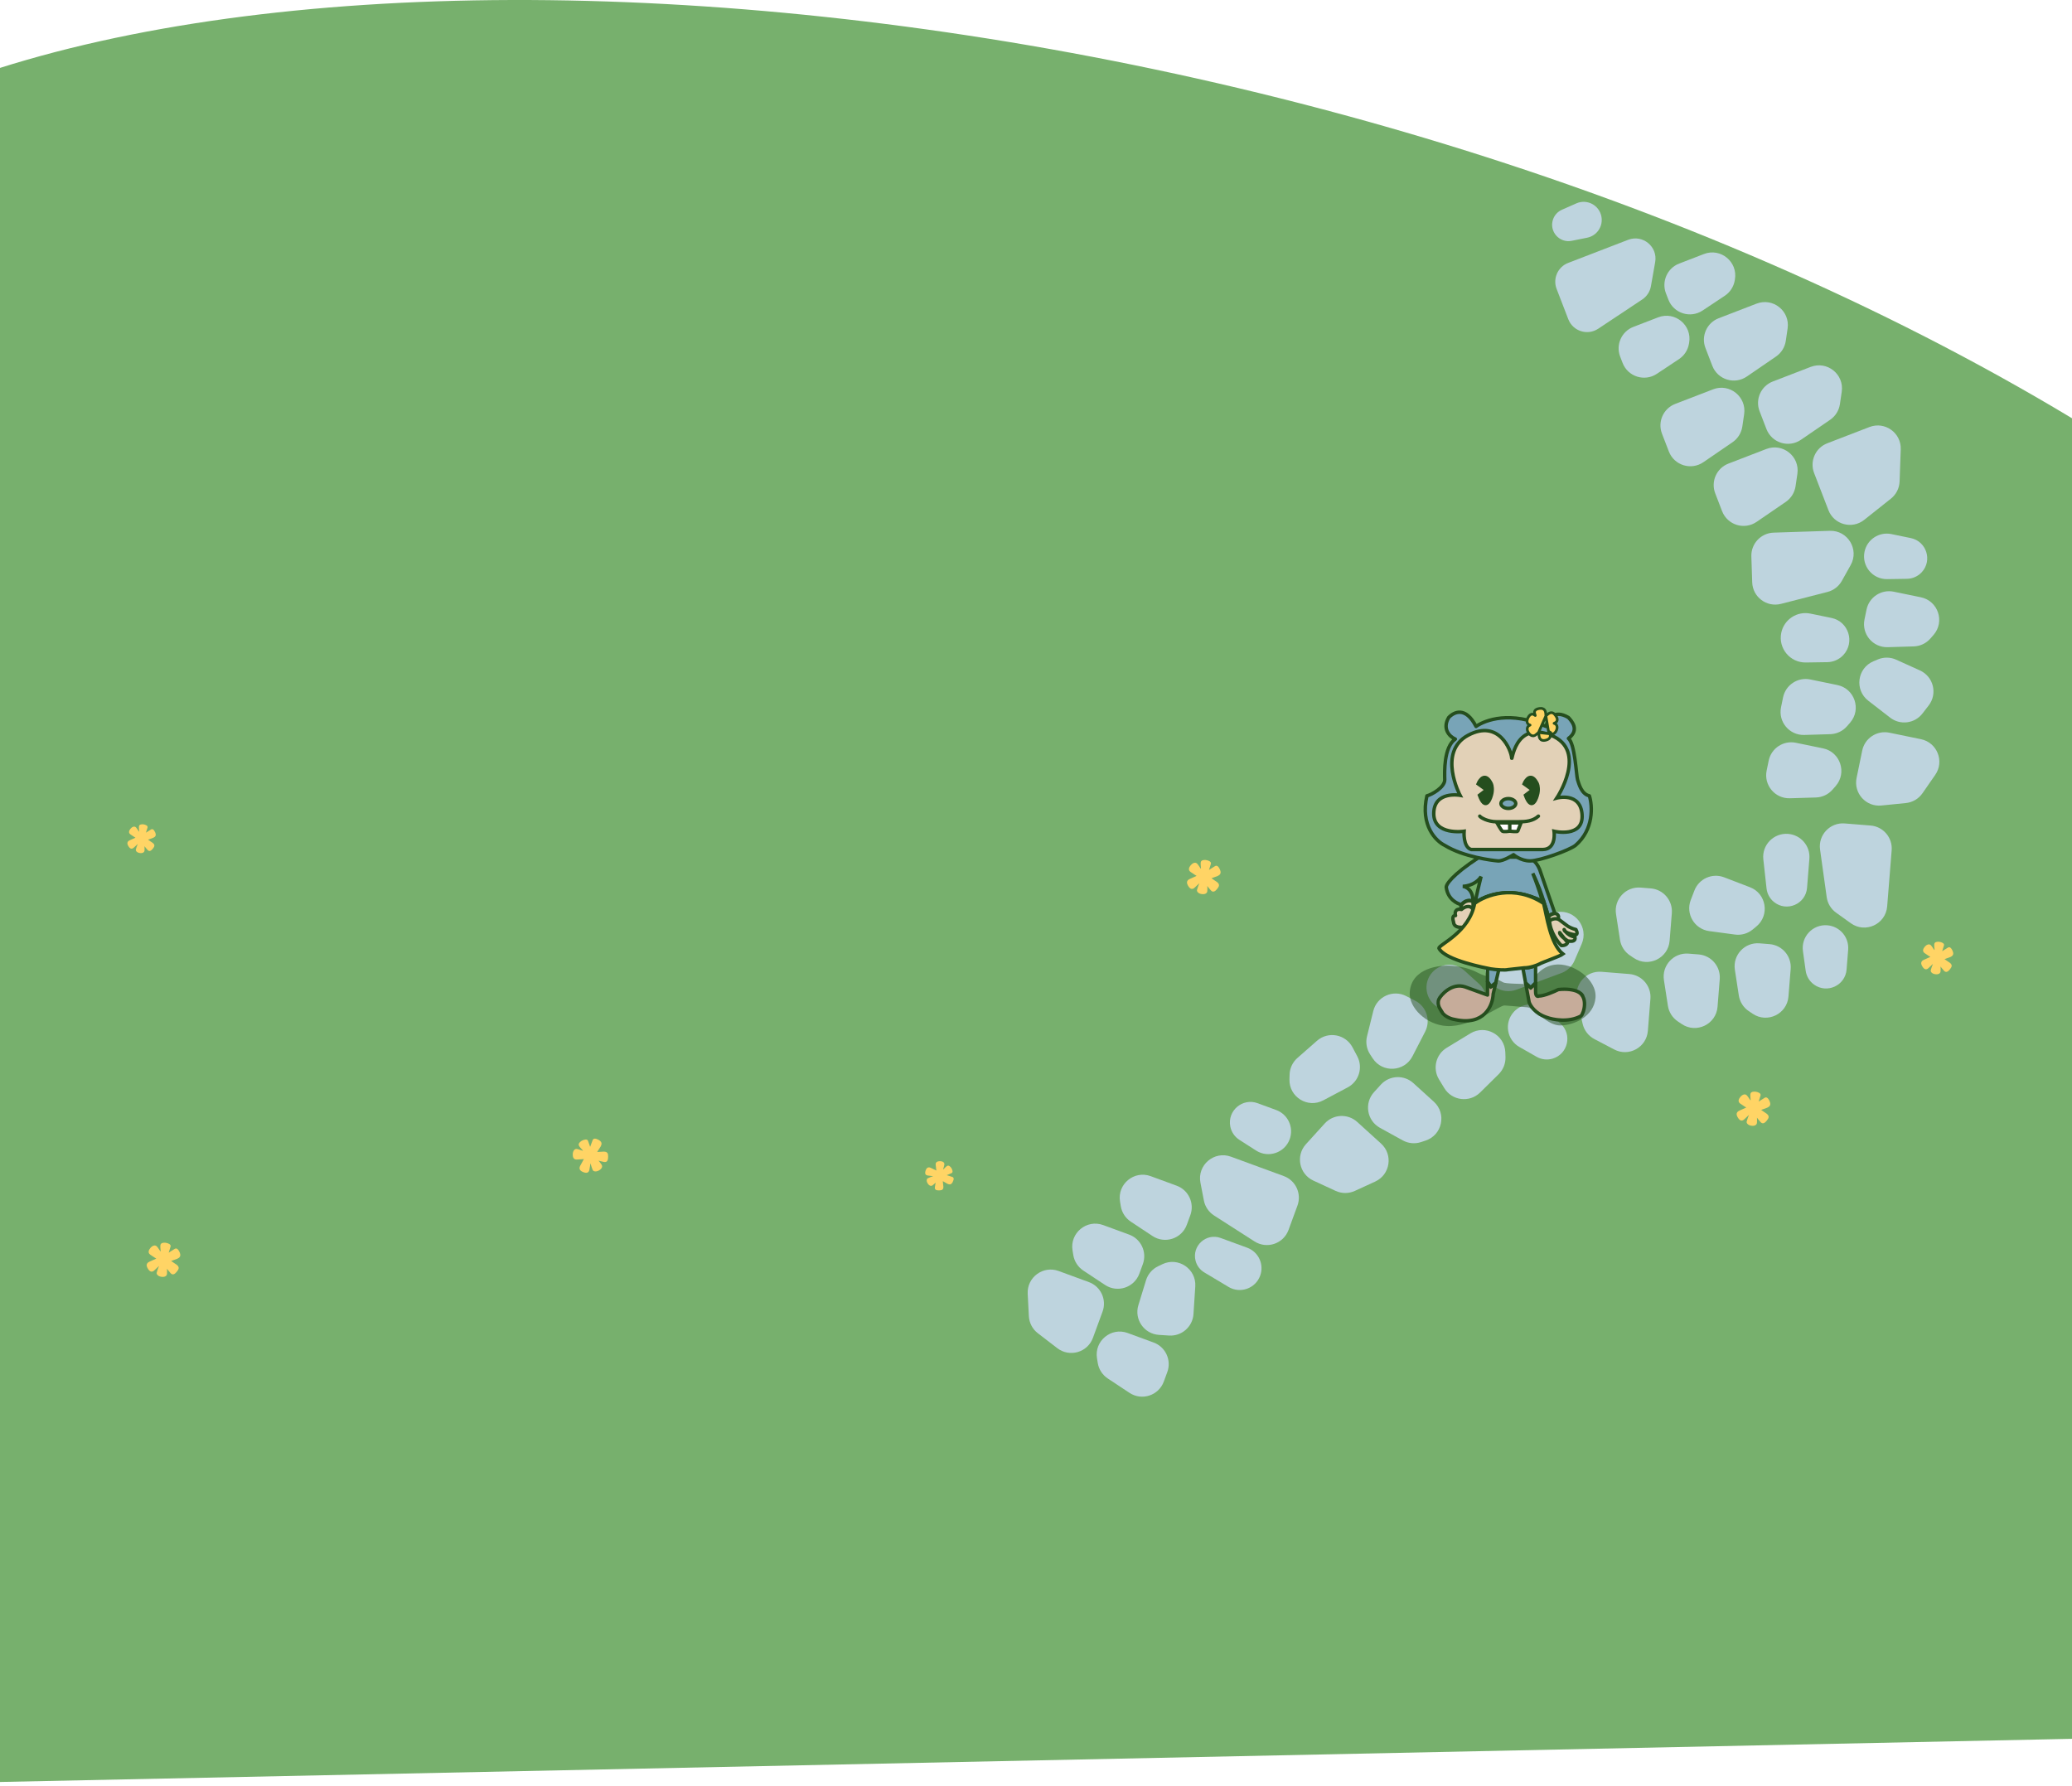 <svg width="1440" height="1241" viewBox="0 0 1440 1241" fill="none" xmlns="http://www.w3.org/2000/svg">
<path d="M1559.55 370.594C1073.63 9.379 265.553 -87.406 -80.447 78.594C-426.447 244.594 -121 1241 -121 1241L1559.55 1206C1559.55 1206 2045.48 731.808 1559.55 370.594Z" fill="#77B06D"/>
<path d="M1081.82 200.815C1079.04 193.605 1082.63 185.509 1089.84 182.731L1131.51 166.674C1141.67 162.76 1152.21 171.436 1150.32 182.157L1147.36 198.921C1146.7 202.692 1144.51 206.026 1141.32 208.145L1110.72 228.473C1103.26 233.424 1093.14 230.2 1089.93 221.85L1081.82 200.815Z" fill="#BED4DE"/>
<path d="M1157.8 203.865C1154.62 195.62 1158.73 186.36 1166.98 183.182L1184.21 176.54C1195.83 172.063 1207.88 181.987 1205.72 194.248L1205.59 195.029C1204.82 199.343 1202.33 203.156 1198.68 205.579L1183.27 215.816C1174.74 221.478 1163.17 217.791 1159.49 208.241L1157.8 203.865Z" fill="#BED4DE"/>
<path d="M1112.93 150.38C1114.3 157.196 1109.89 163.831 1103.07 165.202L1092.33 167.362C1083.65 169.108 1076.38 160.702 1079.37 152.361C1080.42 149.427 1082.63 147.052 1085.48 145.79L1095.5 141.353C1102.86 138.092 1111.35 142.487 1112.93 150.38Z" fill="#BED4DE"/>
<path d="M1125.99 247.87C1122.81 239.624 1126.92 230.364 1135.16 227.187L1152.4 220.545C1164.02 216.068 1176.07 225.991 1173.91 238.253L1173.77 239.034C1173.01 243.347 1170.52 247.16 1166.87 249.583L1151.46 259.82C1142.93 265.483 1131.35 261.796 1127.67 252.246L1125.99 247.87Z" fill="#BED4DE"/>
<path d="M1185.26 241.863C1182.08 233.618 1186.19 224.358 1194.44 221.18L1220.77 211.032C1232.2 206.629 1244.14 216.17 1242.36 228.286L1241.09 236.908C1240.44 241.321 1237.98 245.262 1234.3 247.783L1214.01 261.691C1205.49 267.53 1193.75 263.884 1190.03 254.246L1185.26 241.863Z" fill="#BED4DE"/>
<path d="M1155.05 301.412C1151.87 293.167 1155.98 283.906 1164.23 280.729L1190.56 270.58C1201.99 266.177 1213.92 275.718 1212.15 287.834L1210.88 296.457C1210.23 300.869 1207.77 304.811 1204.09 307.332L1183.8 321.24C1175.27 327.078 1163.54 323.433 1159.82 313.794L1155.05 301.412Z" fill="#BED4DE"/>
<path d="M1222.88 285.825C1219.7 277.58 1223.81 268.32 1232.06 265.142L1258.39 254.994C1269.82 250.59 1281.75 260.132 1279.97 272.247L1278.71 280.87C1278.06 285.283 1275.6 289.224 1271.92 291.745L1251.62 305.653C1243.1 311.492 1231.37 307.846 1227.65 298.208L1222.88 285.825Z" fill="#BED4DE"/>
<path d="M1192.05 342.881C1188.87 334.636 1192.98 325.376 1201.23 322.198L1227.56 312.05C1238.99 307.646 1250.93 317.188 1249.15 329.303L1247.88 337.926C1247.23 342.339 1244.77 346.28 1241.1 348.801L1220.8 362.709C1212.28 368.548 1200.54 364.902 1196.82 355.264L1192.05 342.881Z" fill="#BED4DE"/>
<path d="M1260.77 328.754C1257.59 320.509 1261.7 311.248 1269.95 308.071L1299.24 296.784C1309.95 292.657 1321.39 300.814 1320.98 312.284L1320.19 334.607C1320.02 339.283 1317.81 343.651 1314.15 346.562L1295.59 361.311C1287.14 368.031 1274.59 364.616 1270.71 354.538L1260.77 328.754Z" fill="#BED4DE"/>
<path d="M1217.16 386.699C1216.88 377.868 1223.8 370.475 1232.64 370.189L1271.7 368.92C1284.15 368.515 1292.26 381.854 1286.19 392.72L1280.04 403.721C1277.9 407.544 1274.29 410.323 1270.04 411.411L1237.71 419.699C1227.8 422.241 1218.08 414.949 1217.75 404.72L1217.16 386.699Z" fill="#BED4DE"/>
<path d="M1295.8 383.491C1297.56 374.935 1305.92 369.428 1314.48 371.19L1327.96 373.966C1338.86 376.211 1343.14 389.501 1335.59 397.68C1332.93 400.558 1329.21 402.221 1325.3 402.281L1311.53 402.493C1301.42 402.649 1293.76 393.399 1295.8 383.491Z" fill="#BED4DE"/>
<path d="M1237.94 439.811C1239.85 430.527 1248.93 424.55 1258.21 426.462L1272.85 429.475C1284.68 431.911 1289.32 446.334 1281.12 455.211C1278.24 458.334 1274.2 460.138 1269.95 460.204L1255.02 460.434C1244.04 460.603 1235.73 450.565 1237.94 439.811Z" fill="#BED4DE"/>
<path d="M1297.2 423.671C1298.98 415.016 1307.45 409.445 1316.1 411.227L1334.93 415.104C1346.93 417.574 1351.81 432.052 1343.77 441.285L1341.6 443.773C1338.67 447.136 1334.47 449.123 1330.01 449.256L1311.93 449.796C1301.6 450.104 1293.7 440.694 1295.78 430.577L1297.2 423.671Z" fill="#BED4DE"/>
<path d="M1239.2 484.671C1240.98 476.016 1249.45 470.445 1258.1 472.227L1276.93 476.104C1288.93 478.574 1293.81 493.052 1285.77 502.285L1283.6 504.773C1280.67 508.136 1276.47 510.123 1272.01 510.256L1253.93 510.796C1243.6 511.104 1235.7 501.694 1237.78 491.577L1239.2 484.671Z" fill="#BED4DE"/>
<path d="M1336.07 495.902C1330.66 502.891 1320.61 504.173 1313.62 498.766L1298.41 487.002C1288.73 479.509 1290.71 464.357 1301.99 459.602L1305.03 458.321C1309.14 456.59 1313.79 456.652 1317.85 458.493L1334.33 465.962C1343.74 470.226 1346.7 482.155 1340.38 490.325L1336.07 495.902Z" fill="#BED4DE"/>
<path d="M1229.2 528.671C1230.98 520.016 1239.45 514.445 1248.1 516.227L1266.93 520.104C1278.93 522.574 1283.81 537.052 1275.77 546.285L1273.6 548.773C1270.67 552.136 1266.47 554.123 1262.01 554.256L1243.93 554.796C1233.6 555.104 1225.7 545.694 1227.78 535.577L1229.2 528.671Z" fill="#BED4DE"/>
<path d="M1294.2 521.671C1295.98 513.016 1304.45 507.445 1313.1 509.227L1335.03 513.743C1346.27 516.058 1351.5 529.105 1344.95 538.535L1336.08 551.32C1333.42 555.164 1329.2 557.648 1324.54 558.118L1307.57 559.833C1296.82 560.918 1288.11 551.265 1290.29 540.687L1294.2 521.671Z" fill="#BED4DE"/>
<path d="M1300 573.74C1308.81 574.445 1315.38 582.158 1314.67 590.966L1311.55 629.929C1310.56 642.34 1296.4 648.911 1286.28 641.654L1276.04 634.307C1272.48 631.755 1270.12 627.854 1269.52 623.517L1264.91 590.461C1263.49 580.324 1271.83 571.485 1282.03 572.301L1300 573.74Z" fill="#BED4DE"/>
<path d="M1269.94 643.077C1278.64 643.774 1285.14 651.398 1284.44 660.104L1283.34 673.828C1282.45 684.924 1269.79 690.799 1260.74 684.31C1257.56 682.028 1255.45 678.541 1254.91 674.663L1253.01 661.027C1251.61 651.008 1259.85 642.27 1269.94 643.077Z" fill="#BED4DE"/>
<path d="M1242.74 579.553C1251.55 580.258 1258.19 587.976 1257.49 596.784L1255.87 617.027C1254.95 628.412 1241.62 634.076 1232.79 626.827C1229.94 624.485 1228.12 621.121 1227.71 617.453L1225.48 597.254C1224.37 587.266 1232.73 578.751 1242.74 579.553Z" fill="#BED4DE"/>
<path d="M1229.81 656.178C1238.62 656.883 1245.19 664.595 1244.49 673.404L1242.95 692.568C1241.98 704.775 1228.21 711.404 1218.06 704.556L1215.32 702.71C1211.62 700.216 1209.13 696.292 1208.45 691.885L1205.7 674.003C1204.12 663.794 1212.49 654.791 1222.79 655.615L1229.81 656.178Z" fill="#BED4DE"/>
<path d="M1177.57 618.937C1180.74 610.687 1189.99 606.568 1198.24 609.736L1216.19 616.629C1227.62 621.019 1230.09 636.099 1220.64 643.899L1218.1 646.001C1214.66 648.842 1210.2 650.119 1205.78 649.524L1187.84 647.111C1177.61 645.733 1171.34 635.161 1175.04 625.518L1177.57 618.937Z" fill="#BED4DE"/>
<path d="M1180.52 663.335C1189.33 664.04 1195.9 671.752 1195.19 680.561L1193.66 699.725C1192.68 711.932 1178.91 718.56 1168.76 711.712L1166.02 709.867C1162.33 707.373 1159.84 703.449 1159.16 699.041L1156.4 681.16C1154.83 670.951 1163.2 661.948 1173.49 662.772L1180.52 663.335Z" fill="#BED4DE"/>
<path d="M1147.22 617.44C1156.03 618.145 1162.59 625.858 1161.89 634.666L1160.35 653.831C1159.38 666.037 1145.61 672.666 1135.46 665.818L1132.72 663.972C1129.03 661.478 1126.54 657.555 1125.86 653.147L1123.1 635.265C1121.53 625.056 1129.89 616.053 1140.19 616.878L1147.22 617.44Z" fill="#BED4DE"/>
<path d="M1132.34 676.953C1141.15 677.658 1147.72 685.37 1147.01 694.178L1145.23 716.5C1144.31 727.94 1132 734.724 1121.84 729.39L1108.06 722.158C1103.92 719.983 1100.94 716.104 1099.9 711.542L1096.11 694.904C1093.71 684.373 1102.22 674.541 1112.99 675.403L1132.34 676.953Z" fill="#BED4DE"/>
<path d="M901.708 837.902C904.752 829.606 900.494 820.413 892.198 817.37L855.502 803.907C843.813 799.618 831.921 809.736 834.281 821.961L836.67 834.336C837.5 838.637 840.057 842.409 843.744 844.773L871.841 862.787C880.457 868.311 891.973 864.437 895.498 854.828L901.708 837.902Z" fill="#BED4DE"/>
<path d="M896.316 791.759C899.325 783.558 895.116 774.472 886.916 771.464L873.991 766.722C863.54 762.888 852.907 771.934 855.018 782.864C855.76 786.709 858.046 790.081 861.343 792.195L872.933 799.625C881.449 805.085 892.832 801.256 896.316 791.759Z" fill="#BED4DE"/>
<path d="M875.795 886.622C878.678 878.763 874.644 870.055 866.785 867.171L848.368 860.415C838.244 856.7 828.137 865.938 830.928 876.354C831.822 879.694 833.981 882.554 836.947 884.329L853.779 894.406C861.935 899.289 872.521 895.546 875.795 886.622Z" fill="#BED4DE"/>
<path d="M827.253 844.589C830.296 836.293 826.038 827.101 817.742 824.057L799.693 817.435C788.197 813.218 776.417 822.951 778.391 835.036L778.924 838.293C779.643 842.694 782.166 846.596 785.885 849.057L800.974 859.041C809.589 864.74 821.267 860.905 824.824 851.208L827.253 844.589Z" fill="#BED4DE"/>
<path d="M812.447 928.207C821.265 928.78 828.878 922.096 829.45 913.278L830.696 894.093C831.49 881.873 818.822 873.327 807.789 878.64L804.816 880.071C800.798 882.006 797.769 885.53 796.461 889.793L791.153 907.09C788.122 916.965 795.104 927.081 805.412 927.75L812.447 928.207Z" fill="#BED4DE"/>
<path d="M794.253 878.589C797.296 870.293 793.038 861.101 784.742 858.057L766.693 851.435C755.197 847.218 743.417 856.951 745.391 869.036L745.924 872.293C746.643 876.694 749.166 880.596 752.885 883.057L767.974 893.041C776.589 898.74 788.267 894.905 791.824 885.208L794.253 878.589Z" fill="#BED4DE"/>
<path d="M811.253 953.589C814.296 945.293 810.038 936.101 801.742 933.057L783.693 926.435C772.197 922.218 760.417 931.951 762.391 944.036L762.924 947.293C763.643 951.694 766.166 955.596 769.885 958.057L784.974 968.041C793.589 973.74 805.267 969.905 808.824 960.208L811.253 953.589Z" fill="#BED4DE"/>
<path d="M766.253 911.589C769.296 903.293 765.038 894.101 756.742 891.057L735.72 883.345C724.945 879.392 713.635 887.733 714.23 899.195L715.037 914.735C715.279 919.407 717.555 923.739 721.264 926.591L734.794 936.99C743.356 943.572 755.846 939.955 759.566 929.816L766.253 911.589Z" fill="#BED4DE"/>
<path d="M1029.97 657.166C1028.77 648.411 1034.9 640.342 1043.66 639.143L1082.38 633.842C1094.72 632.153 1104.17 644.58 1099.25 656.017L1094.27 667.595C1092.54 671.618 1089.23 674.756 1085.13 676.277L1053.83 687.863C1044.23 691.416 1033.81 685.169 1032.42 675.028L1029.97 657.166Z" fill="#BED4DE"/>
<path d="M1052.06 703.278C1057.93 696.81 1067.93 696.325 1074.4 702.195L1084.59 711.447C1092.83 718.928 1089.75 732.543 1079.09 735.742C1075.34 736.868 1071.29 736.406 1067.89 734.466L1055.93 727.643C1047.14 722.63 1045.26 710.769 1052.06 703.278Z" fill="#BED4DE"/>
<path d="M995.476 675.712C1001.35 669.243 1011.35 668.759 1017.82 674.629L1028.01 683.881C1036.25 691.362 1033.17 704.977 1022.51 708.176C1018.76 709.301 1014.71 708.84 1011.31 706.899L999.351 700.077C990.564 695.063 988.678 683.203 995.476 675.712Z" fill="#BED4DE"/>
<path d="M1000.08 750.196C995.488 742.645 997.889 732.803 1005.44 728.213L1021.87 718.228C1032.33 711.868 1045.77 719.141 1046.17 731.38L1046.28 734.679C1046.42 739.136 1044.7 743.451 1041.53 746.585L1028.65 759.297C1021.3 766.554 1009.1 765.048 1003.74 756.221L1000.08 750.196Z" fill="#BED4DE"/>
<path d="M983.543 695.507C991.397 699.557 994.48 709.207 990.43 717.061L981.619 734.149C976.006 745.032 960.747 745.834 954.024 735.599L952.213 732.841C949.765 729.113 948.983 724.533 950.057 720.204L954.415 702.644C956.902 692.618 968.096 687.542 977.277 692.276L983.543 695.507Z" fill="#BED4DE"/>
<path d="M943.265 734.107C947.406 741.913 944.435 751.598 936.629 755.739L919.646 764.75C908.828 770.489 895.837 762.445 896.152 750.203L896.238 746.905C896.353 742.446 898.323 738.239 901.674 735.296L915.268 723.356C923.029 716.54 935.119 718.754 939.961 727.879L943.265 734.107Z" fill="#BED4DE"/>
<path d="M959.639 753.848C965.578 747.305 975.696 746.814 982.24 752.753L996.477 765.673C1005.55 773.903 1002.38 788.853 990.762 792.708L987.629 793.747C983.397 795.151 978.77 794.724 974.865 792.57L959.022 783.832C949.977 778.843 947.96 766.718 954.901 759.069L959.639 753.848Z" fill="#BED4DE"/>
<path d="M920.639 780.848C926.578 774.305 936.696 773.814 943.24 779.753L959.822 794.802C968.321 802.515 966.175 816.403 955.745 821.191L941.603 827.683C937.351 829.635 932.457 829.628 928.211 827.663L912.723 820.5C902.921 815.966 900.334 803.223 907.592 795.225L920.639 780.848Z" fill="#BED4DE"/>
<path d="M92.869 589.225C93.907 588.344 95.743 586.473 95.775 586.506C95.618 587.025 95.039 588.111 94.407 590.445C94.187 591.253 95.088 592.58 97.166 592.864C99.194 593.135 100.393 592.353 100.446 591.022C100.496 590.054 100.5 589.084 100.446 588.117C100.471 588.249 101.338 589.319 102.5 590.67C103.932 592.337 105.334 590.936 106.243 589.801C107.365 588.396 107.952 587.21 106.095 585.782C106.075 585.764 105.894 585.646 105.536 585.402C104.97 585.018 104.624 584.789 104.372 584.62C103.728 584.202 103.219 583.834 102.888 583.593C103.091 583.618 104.188 583.025 106.473 582.28C107.391 581.793 108.934 581.1 107.912 578.663C106.947 576.391 105.93 575.843 104.857 576.55C102.712 577.965 101.458 578.638 101.423 578.716C101.906 576.988 102.245 576.354 102.56 575.085C102.875 573.815 101.03 573.093 99.54 572.894C98.262 572.847 96.683 572.889 96.553 574.54C96.444 575.893 96.869 577.951 96.692 578.012C96.516 578.074 95.573 576.251 94.586 575.137C93.425 573.825 91.691 574.778 90.712 575.966C89.736 577.147 89.027 578.754 90.626 579.88C92.71 581.343 94.167 582.2 94.167 582.2C93.368 582.525 91.725 583.276 90.108 584.03C89.184 584.467 88.856 584.909 88.653 585.426C88.279 586.408 88.863 587.444 89.295 588.17C90.628 590.373 91.934 590.022 92.869 589.225Z" fill="#FFD465"/>
<path d="M107.077 883.073C108.309 882.028 110.485 879.81 110.523 879.849C110.337 880.464 109.651 881.752 108.902 884.52C108.64 885.478 109.709 887.053 112.174 887.389C114.578 887.71 116.001 886.784 116.063 885.205C116.122 884.057 116.127 882.906 116.063 881.759C116.093 881.916 117.121 883.185 118.5 884.787C120.198 886.764 121.86 885.102 122.938 883.756C124.269 882.09 124.964 880.684 122.762 878.991C122.739 878.969 122.524 878.829 122.1 878.54C121.428 878.084 121.017 877.812 120.719 877.612C119.955 877.116 119.352 876.68 118.959 876.394C119.2 876.424 120.501 875.72 123.211 874.837C124.3 874.26 126.13 873.438 124.917 870.547C123.772 867.852 122.567 867.203 121.295 868.042C118.75 869.719 117.263 870.517 117.222 870.61C117.794 868.561 118.196 867.81 118.57 866.304C118.944 864.798 116.756 863.942 114.988 863.706C113.473 863.65 111.601 863.699 111.446 865.658C111.317 867.262 111.821 869.703 111.611 869.776C111.402 869.848 110.284 867.687 109.113 866.366C107.737 864.809 105.68 865.94 104.519 867.349C103.362 868.749 102.521 870.656 104.417 871.991C106.888 873.726 108.617 874.742 108.617 874.742C107.669 875.128 105.72 876.019 103.803 876.912C102.707 877.431 102.317 877.955 102.077 878.568C101.634 879.733 102.326 880.962 102.839 881.822C104.419 884.434 105.968 884.018 107.077 883.073Z" fill="#FFD465"/>
<path d="M409.591 813.108C409.94 811.531 410.334 808.448 410.388 808.457C410.611 809.059 410.843 810.501 411.919 813.158C412.289 814.08 414.093 814.688 416.26 813.466C418.37 812.269 418.943 810.671 418.039 809.375C417.391 808.425 416.7 807.506 415.955 806.63C416.074 806.738 417.66 807.126 419.727 807.57C422.275 808.119 422.594 805.79 422.639 804.066C422.693 801.934 422.397 800.394 419.62 800.376C419.588 800.373 419.332 800.391 418.819 800.417C418.008 800.46 417.517 800.491 417.159 800.513C416.25 800.579 415.506 800.596 415.02 800.606C415.23 800.484 415.841 799.137 417.467 796.795C417.985 795.677 418.946 793.916 416.233 792.346C413.692 790.892 412.339 791.103 411.833 792.54C410.819 795.414 410.117 796.949 410.14 797.047C409.358 795.069 409.224 794.228 408.611 792.802C407.999 791.376 405.738 792.017 404.188 792.897C402.947 793.768 401.485 794.939 402.546 796.593C403.412 797.949 405.29 799.589 405.166 799.774C405.043 799.958 402.847 798.912 401.115 798.567C399.078 798.159 398.123 800.303 398.049 802.127C397.973 803.942 398.456 805.969 400.773 805.887C403.791 805.776 405.782 805.541 405.782 805.541C405.26 806.42 404.246 808.308 403.258 810.179C402.699 811.255 402.705 811.908 402.884 812.541C403.235 813.737 404.529 814.298 405.458 814.673C408.296 815.799 409.278 814.531 409.591 813.108Z" fill="#FFD465"/>
<path d="M644.72 816.992C646.032 817.21 648.584 817.398 648.58 817.443C648.094 817.653 646.919 817.907 644.781 818.908C644.04 819.253 643.619 820.762 644.718 822.49C645.795 824.173 647.134 824.574 648.16 823.774C648.913 823.2 649.638 822.591 650.325 821.941C650.242 822.043 649.992 823.364 649.718 825.082C649.378 827.201 651.307 827.362 652.727 827.324C654.481 827.275 655.735 826.963 655.628 824.679C655.629 824.653 655.603 824.444 655.56 824.023C655.488 823.358 655.441 822.956 655.408 822.662C655.314 821.917 655.267 821.307 655.238 820.907C655.347 821.075 656.481 821.518 658.478 822.752C659.42 823.129 660.91 823.842 662.082 821.543C663.166 819.39 662.933 818.287 661.73 817.933C659.322 817.226 658.03 816.716 657.95 816.739C659.542 816.009 660.228 815.863 661.373 815.296C662.518 814.73 661.893 812.9 661.101 811.664C660.331 810.682 659.303 809.531 657.99 810.475C656.913 811.247 655.647 812.863 655.49 812.77C655.333 812.676 656.097 810.825 656.304 809.386C656.551 807.693 654.746 807.001 653.243 807.021C651.748 807.038 650.102 807.524 650.271 809.426C650.495 811.902 650.775 813.529 650.775 813.529C650.029 813.138 648.433 812.387 646.851 811.657C645.942 811.244 645.406 811.278 644.893 811.453C643.925 811.794 643.521 812.882 643.252 813.662C642.451 816.045 643.536 816.797 644.72 816.992Z" fill="#FFD465"/>
<path d="M1212.08 778.073C1213.31 777.028 1215.49 774.81 1215.52 774.849C1215.34 775.464 1214.65 776.752 1213.9 779.52C1213.64 780.478 1214.71 782.053 1217.17 782.389C1219.58 782.71 1221 781.784 1221.06 780.205C1221.12 779.057 1221.13 777.906 1221.06 776.759C1221.09 776.916 1222.12 778.185 1223.5 779.787C1225.2 781.764 1226.86 780.102 1227.94 778.756C1229.27 777.09 1229.96 775.684 1227.76 773.991C1227.74 773.969 1227.52 773.829 1227.1 773.54C1226.43 773.084 1226.02 772.812 1225.72 772.612C1224.95 772.116 1224.35 771.68 1223.96 771.394C1224.2 771.424 1225.5 770.72 1228.21 769.837C1229.3 769.26 1231.13 768.438 1229.92 765.547C1228.77 762.852 1227.57 762.203 1226.29 763.042C1223.75 764.719 1222.26 765.517 1222.22 765.61C1222.79 763.561 1223.2 762.81 1223.57 761.304C1223.94 759.798 1221.76 758.942 1219.99 758.706C1218.47 758.65 1216.6 758.699 1216.45 760.658C1216.32 762.262 1216.82 764.703 1216.61 764.776C1216.4 764.848 1215.28 762.687 1214.11 761.366C1212.74 759.809 1210.68 760.94 1209.52 762.349C1208.36 763.749 1207.52 765.656 1209.42 766.991C1211.89 768.726 1213.62 769.742 1213.62 769.742C1212.67 770.128 1210.72 771.019 1208.8 771.912C1207.71 772.431 1207.32 772.955 1207.08 773.568C1206.63 774.733 1207.33 775.962 1207.84 776.822C1209.42 779.434 1210.97 779.018 1212.08 778.073Z" fill="#FFD465"/>
<path d="M1340.1 672.973C1341.27 671.978 1343.34 669.865 1343.38 669.902C1343.2 670.488 1342.55 671.715 1341.84 674.351C1341.59 675.263 1342.6 676.762 1344.95 677.083C1347.24 677.389 1348.6 676.506 1348.66 675.003C1348.71 673.909 1348.72 672.814 1348.66 671.721C1348.68 671.871 1349.66 673.079 1350.98 674.605C1352.59 676.488 1354.18 674.905 1355.2 673.623C1356.47 672.037 1357.13 670.697 1355.04 669.085C1355.01 669.064 1354.81 668.931 1354.4 668.655C1353.76 668.222 1353.37 667.963 1353.09 667.772C1352.36 667.3 1351.79 666.885 1351.41 666.612C1351.64 666.641 1352.88 665.97 1355.46 665.129C1356.5 664.58 1358.24 663.797 1357.09 661.044C1356 658.478 1354.85 657.86 1353.64 658.658C1351.21 660.256 1349.8 661.016 1349.76 661.104C1350.3 659.153 1350.69 658.437 1351.04 657.003C1351.4 655.569 1349.32 654.754 1347.63 654.529C1346.19 654.476 1344.41 654.523 1344.26 656.388C1344.14 657.916 1344.62 660.241 1344.42 660.31C1344.22 660.379 1343.15 658.321 1342.04 657.063C1340.73 655.58 1338.77 656.657 1337.66 657.999C1336.56 659.332 1335.76 661.148 1337.57 662.419C1339.92 664.072 1341.56 665.039 1341.56 665.039C1340.66 665.406 1338.81 666.255 1336.98 667.106C1335.94 667.6 1335.57 668.099 1335.34 668.682C1334.91 669.792 1335.57 670.962 1336.06 671.782C1337.57 674.269 1339.04 673.873 1340.1 672.973Z" fill="#FFD465"/>
<path d="M830.077 617.073C831.309 616.028 833.485 613.81 833.523 613.849C833.337 614.464 832.651 615.752 831.902 618.52C831.64 619.478 832.709 621.053 835.174 621.389C837.578 621.71 839.001 620.784 839.063 619.205C839.122 618.057 839.127 616.906 839.063 615.759C839.093 615.916 840.121 617.185 841.5 618.787C843.198 620.764 844.86 619.102 845.938 617.756C847.269 616.09 847.964 614.684 845.762 612.991C845.739 612.969 845.524 612.829 845.1 612.54C844.428 612.084 844.017 611.812 843.719 611.612C842.955 611.116 842.352 610.68 841.959 610.394C842.2 610.424 843.501 609.72 846.211 608.837C847.3 608.26 849.13 607.438 847.917 604.547C846.772 601.852 845.567 601.203 844.295 602.042C841.75 603.719 840.263 604.517 840.222 604.61C840.794 602.561 841.196 601.81 841.57 600.304C841.944 598.798 839.756 597.942 837.988 597.706C836.473 597.65 834.601 597.699 834.446 599.658C834.317 601.262 834.821 603.703 834.611 603.776C834.402 603.848 833.284 601.687 832.113 600.366C830.737 598.809 828.68 599.94 827.519 601.349C826.362 602.749 825.521 604.656 827.417 605.991C829.888 607.726 831.617 608.742 831.617 608.742C830.669 609.128 828.72 610.019 826.803 610.912C825.707 611.431 825.317 611.955 825.077 612.568C824.634 613.733 825.326 614.962 825.839 615.822C827.419 618.434 828.968 618.018 830.077 617.073Z" fill="#FFD465"/>
<path d="M1005.41 713.088C991.424 712.349 978.854 700.389 979.747 689.425C981.128 672.481 1000.85 670.577 1008.82 671.226C1016.79 671.876 1021.7 673.279 1027.47 676.258C1033.25 679.237 1038.77 679.185 1044.51 682.663C1046.42 683.822 1056.97 683.678 1060.96 684.003C1064.94 684.328 1067.41 672.489 1080.11 670.514C1092.82 668.539 1109.9 680.466 1108.85 693.423C1107.79 706.38 1094.16 712.472 1084.61 712.697C1075.06 712.922 1066.14 700.462 1061.65 700.096L1045.7 698.797C1042.22 698.512 1022.89 714.011 1005.41 713.088Z" fill="#254E1E" fill-opacity="0.5"/>
<g filter="url(#filter0_d_195_2021)">
<path d="M1077.3 704.576C1069.35 701.987 1065.89 696.408 1065.16 693.942L1062.74 680.765L1066.31 684.117L1069.67 680.765V686.313C1069.58 690.197 1071.17 690.243 1071.98 689.781C1075.59 689.781 1082.5 686.775 1085.51 685.273C1091.52 684.671 1095.72 685.385 1098.44 686.5C1101.16 687.614 1102.4 689.126 1102.5 690.128C1104.44 693.549 1103.54 698.489 1102.85 700.531L1101.89 702.775C1101.69 703.107 1101.46 703.402 1101.23 703.652C1092.53 708.368 1081.65 706.233 1077.3 704.576Z" fill="#C6AC9A"/>
<path d="M1040.19 688.394C1039.93 696.254 1034.18 710.795 1013.38 706.079C1009.17 705.42 1006.24 703.069 1005.3 701.976C1004.54 700.973 1003.79 699.796 1003.2 698.566C1001.53 695.838 1001.94 693.191 1002.36 692.208C1003.79 688.895 1011.69 680.372 1020.66 683.423L1028.46 686.255L1036.26 689.087V679.782L1038.57 683.423L1041.98 680.765L1040.19 688.394Z" fill="#C6AC9A"/>
<path d="M1102.5 690.128C1104.44 693.549 1103.54 698.489 1102.85 700.531L1101.89 702.775C1101.69 703.107 1101.46 703.402 1101.23 703.652C1092.53 708.368 1081.65 706.233 1077.3 704.576C1069.35 701.987 1065.89 696.408 1065.16 693.942L1062.74 680.765L1066.31 684.117L1069.67 680.765V686.313C1069.58 690.197 1071.17 690.243 1071.98 689.781C1075.59 689.781 1082.5 686.775 1085.51 685.273C1091.52 684.671 1095.72 685.385 1098.44 686.5M1102.5 690.128C1102.36 689.863 1102.15 689.566 1101.89 689.261C1101.67 688.75 1100.66 687.482 1098.44 686.5M1102.5 690.128C1102.4 689.126 1101.16 687.614 1098.44 686.5M1005.3 701.976C1004.54 700.973 1003.79 699.796 1003.2 698.566M1005.3 701.976L1003.2 698.566M1005.3 701.976C1006.24 703.069 1009.17 705.42 1013.38 706.079C1034.18 710.795 1039.93 696.254 1040.19 688.394L1041.98 680.765L1038.57 683.423L1036.26 679.782V689.087L1028.46 686.255L1020.66 683.423C1011.69 680.372 1003.79 688.895 1002.36 692.208C1001.94 693.191 1001.53 695.838 1003.2 698.566" stroke="#254E1E" stroke-width="2.397" stroke-linecap="round" stroke-linejoin="round"/>
<path d="M1060.75 669.85L1069.65 667.192V680.6L1066.29 683.952L1062.73 680.6L1060.75 669.85Z" fill="#78A4B7"/>
<path d="M1044.36 670.313H1036.25V679.618L1038.55 683.259L1041.96 680.6L1044.36 670.313Z" fill="#78A4B7"/>
<path d="M1060.75 669.85L1069.65 667.192V680.6L1066.29 683.952L1062.73 680.6L1060.75 669.85Z" stroke="#254E1E" stroke-width="2.397"/>
<path d="M1044.36 670.313H1036.25V679.618L1038.55 683.259L1041.96 680.6L1044.36 670.313Z" stroke="#254E1E" stroke-width="2.397"/>
<path d="M1072.47 601.767C1069.88 595.294 1065.15 593.368 1063.11 593.213H1030.62C1011.02 605.975 1007.12 612.71 1007.62 614.482C1008.73 622.435 1015.1 625.656 1018.14 626.272C1019.3 624.731 1022.51 622.111 1026.12 623.961C1026.3 616.193 1021.49 613.789 1019.06 613.557C1026.46 613.188 1030.62 608.857 1031.78 606.738C1030.07 613.48 1028.68 619.613 1027.54 625.117C1033.88 619.992 1052.15 612.586 1074.49 623.961C1072.16 616.103 1069.61 609.106 1067.73 604.541C1071.43 612.032 1074.12 619.992 1075.01 623.036C1076.52 627.488 1077.82 631.919 1078.63 634.826C1079.26 633.194 1081.8 632.374 1082.99 632.168L1072.47 601.767Z" fill="#78A4B7" stroke="#254E1E" stroke-width="2.397"/>
<path d="M1083.04 632.376C1084.23 632.492 1086.37 633.416 1085.35 636.191L1086.39 636.975L1091.94 641.161C1092.75 641.701 1095.04 642.941 1097.72 643.589C1098.57 645.13 1099.43 647.981 1096.1 647.056C1094.58 646.812 1091.99 646.157 1090.55 645.115C1091.78 646.581 1093.92 648.276 1096.91 648.675C1097.45 650.062 1097.21 652.558 1091.94 651.449C1091.34 651.069 1090.57 650.532 1089.79 649.922L1091.94 652.605C1091.71 653.375 1090.5 654.87 1087.55 654.685C1085 652.181 1079.8 645.23 1079.34 637.462C1079.19 636.883 1078.97 636.052 1078.68 635.035C1079.31 633.403 1081.85 632.582 1083.04 632.376Z" fill="#E2D1B7"/>
<path d="M1080.38 661.39C1077.96 663.572 1074.77 665.959 1071.45 667.703C1063.62 671.81 1055.03 672.353 1053.79 658.269L1052.66 641.807C1053.11 649.854 1052.77 664.188 1048.36 670.29C1047.79 670.468 1047.13 670.626 1046.42 670.752C1044.42 671.102 1041.93 671.2 1039.25 670.752C1033.7 669.822 1027.35 666.538 1023.05 658.269C1023 655.239 1023.53 648.08 1025.38 637.075C1024.89 639.166 1024.15 640.74 1023.05 641.161C1019.73 642.24 1013.01 643.195 1012.64 638.387C1012.1 636.73 1011.63 633.509 1014.03 633.879C1013.49 632.106 1013.57 628.77 1018.19 629.602C1017.88 628.947 1017.45 627.406 1018.19 626.481C1019.35 624.94 1022.56 622.32 1026.17 624.169C1026.24 625.648 1026.28 627.576 1026.22 629.602C1026.17 631.141 1026.06 632.737 1025.88 634.237C1026.37 631.479 1026.94 628.507 1027.59 625.325C1033.93 620.201 1052.2 612.795 1074.54 624.169C1078.18 636.475 1081.28 650.893 1080.38 661.39Z" fill="#E2D1B7"/>
<path d="M1071.71 667.631L1062.81 670.059M1090.55 645.115C1091.99 646.157 1094.58 646.812 1096.1 647.056C1099.43 647.981 1098.57 645.13 1097.72 643.589C1095.04 642.941 1092.75 641.701 1091.94 641.161L1086.39 636.975M1090.55 645.115C1089.94 644.675 1089.54 644.165 1089.51 643.589C1089.72 644.001 1090.06 644.54 1090.55 645.115ZM1090.55 645.115C1091.78 646.581 1093.92 648.276 1096.91 648.675C1097.45 650.062 1097.21 652.558 1091.94 651.449C1091.34 651.069 1090.57 650.532 1089.79 649.922M1089.79 649.922C1088.04 648.554 1086.26 646.82 1086.39 645.669L1089.79 649.922ZM1089.79 649.922L1091.94 652.605C1091.71 653.375 1090.5 654.87 1087.55 654.685C1085 652.181 1079.8 645.23 1079.34 637.462M1079.34 637.462C1080.65 636.515 1083.89 635.092 1086.39 636.975M1079.34 637.462C1079.19 636.883 1078.97 636.052 1078.68 635.035M1075.06 623.244C1076.57 627.697 1077.87 632.128 1078.68 635.035M1052.66 641.807L1053.79 658.269C1055.55 678.335 1072.25 668.71 1080.38 661.39C1081.28 650.893 1078.18 636.475 1074.54 624.169C1052.2 612.795 1033.93 620.201 1027.59 625.325C1026.94 628.507 1026.37 631.479 1025.88 634.237M1052.66 641.807L1052.52 639.774C1052.57 640.392 1052.62 641.074 1052.66 641.807ZM1052.66 641.807C1053.11 649.854 1052.77 664.188 1048.36 670.29C1047.79 670.468 1047.13 670.626 1046.42 670.752C1040.28 671.829 1029.42 670.52 1023.05 658.269C1023 655.239 1023.53 648.08 1025.38 637.075M1025.38 637.075C1025.54 636.156 1025.7 635.209 1025.88 634.237M1025.38 637.075C1025.59 636.203 1025.75 635.242 1025.88 634.237M1025.38 637.075C1024.89 639.166 1024.15 640.74 1023.05 641.161C1019.73 642.24 1013.01 643.195 1012.64 638.387C1012.1 636.73 1011.63 633.509 1014.03 633.879C1013.49 632.106 1013.57 628.77 1018.19 629.602M1025.88 634.237C1026.06 632.737 1026.17 631.141 1026.22 629.602M1018.19 629.602C1017.88 628.947 1017.45 627.406 1018.19 626.481C1019.35 624.94 1022.56 622.32 1026.17 624.169C1026.24 625.648 1026.28 627.576 1026.22 629.602M1018.19 629.602C1019.88 628.057 1023.85 625.894 1026.22 629.602M1038.3 670.752H1046.4M1086.39 636.975L1085.35 636.191C1086.37 633.416 1084.23 632.492 1083.04 632.376C1081.85 632.582 1079.31 633.403 1078.68 635.035" stroke="#254E1E" stroke-width="2.397" stroke-linecap="round" stroke-linejoin="round"/>
<path d="M1075.24 625.407C1054.75 611.866 1034.74 619.765 1027.3 625.407C1023.59 645.659 1002.35 654.031 1002.5 656.578C1006.7 664.966 1035.14 670.245 1038.54 670.945C1042.49 671.544 1048.72 671.926 1050.42 671.427L1061.61 670.196C1066.04 670.196 1070.64 668.398 1072.39 667.499C1074.07 666.421 1086.63 662.177 1088.68 660.579C1079.75 653.5 1077.43 633.895 1075.24 625.407Z" fill="#FFD465" stroke="#254E1E" stroke-width="2.397"/>
<path d="M1076.95 502.412C1052.18 491.468 1034.8 497.852 1028.28 502.412C1021.02 488.242 1012.87 492.38 1009.27 496.22C1004.77 503.824 1009.55 509.373 1013.88 511.197C1005.81 516.727 1006.39 534.094 1006.53 539.422C1006.67 544.75 997.266 549.935 994.146 550.655C989.423 571.161 1000.43 582.144 1006.53 585.072C1019.55 593.137 1039.8 595.585 1043.54 595.873C1047.28 596.161 1054.34 591.553 1054.34 591.553C1054.34 591.553 1059.24 595.873 1065.86 595.873C1072.49 595.873 1093.17 588.481 1097.4 585.072C1110.3 574.013 1109.21 557.519 1107.05 550.655C1101.4 549.387 1099.7 542.014 1098.84 539.422C1097.98 536.83 1097.06 514.365 1092.5 510.765C1100.34 504.889 1094.86 498.764 1092.5 496.22C1082.25 490.114 1077.86 497.804 1076.95 502.412Z" fill="#78A4B7" stroke="#254E1E" stroke-width="2.397" stroke-linejoin="round"/>
<path d="M1080.38 508.558C1054.38 497.988 1053.25 529.144 1053.02 524.211C1052.78 519.279 1044.3 497.048 1022.75 508.558C1001.2 520.068 1017.17 550.285 1017.17 550.285C1017.17 550.285 999.135 546.996 998.9 562.734C998.666 578.472 1019.98 575.268 1019.98 575.268C1019.98 575.268 1019.13 586.23 1024.9 587.952H1074.8C1084.36 587.765 1082.49 575.268 1082.49 575.268C1082.49 575.268 1102.91 580.116 1101.98 563.909C1101.04 547.701 1084.41 552.164 1084.41 552.164C1084.41 552.164 1106.38 519.128 1080.38 508.558Z" fill="#E2D1B7" stroke="#254E1E" stroke-width="2.397"/>
<path d="M1057.27 575.203C1056.97 575.843 1051.71 575.203 1051.71 575.203C1051.71 575.203 1047.49 575.843 1046.59 575.203C1045.69 574.563 1042.83 569.439 1042.83 569.439H1051.71H1059.53C1059.53 569.439 1057.57 574.563 1057.27 575.203Z" fill="white"/>
<path d="M1051.71 575.203C1051.71 575.203 1056.97 575.843 1057.27 575.203C1057.57 574.563 1059.53 569.439 1059.53 569.439H1051.71M1051.71 575.203C1051.71 575.203 1047.49 575.843 1046.59 575.203C1045.69 574.563 1042.83 569.439 1042.83 569.439H1051.71M1051.71 575.203V572.385V569.439" stroke="#254E1E" stroke-width="2.397"/>
<path d="M1030.87 564.767C1031.58 565.882 1036.63 568.655 1042.39 568.655C1048.15 568.655 1053.04 568.655 1057.94 568.655C1062.84 568.655 1067.82 568.223 1071.62 564.767" stroke="#254E1E" stroke-width="2.397" stroke-linecap="round"/>
<path d="M1038.89 542.297C1034.94 534.221 1031.13 538.932 1029.72 542.297L1035.59 546.523L1030.66 550.279C1034.42 560.609 1037.71 554.583 1038.89 550.279C1040.01 546.523 1039.36 543.393 1038.89 542.297Z" fill="#254E1E" stroke="#254E1E" stroke-width="2.397"/>
<path d="M1070.85 542.297C1066.9 534.221 1063.1 538.932 1061.69 542.297L1067.56 546.523L1062.63 550.279C1066.39 560.609 1069.68 554.583 1070.85 550.279C1071.98 546.523 1071.32 543.393 1070.85 542.297Z" fill="#254E1E" stroke="#254E1E" stroke-width="2.397"/>
<path d="M1055.88 555.983C1055.88 556.778 1055.44 557.602 1054.52 558.272C1053.6 558.942 1052.26 559.393 1050.74 559.393C1049.22 559.393 1047.89 558.942 1046.97 558.272C1046.04 557.602 1045.6 556.778 1045.6 555.983C1045.6 555.188 1046.04 554.364 1046.97 553.694C1047.89 553.024 1049.22 552.573 1050.74 552.573C1052.26 552.573 1053.6 553.024 1054.52 553.694C1055.44 554.364 1055.88 555.188 1055.88 555.983Z" fill="#78A4B7" stroke="#254E1E" stroke-width="2.397"/>
<path d="M1076.82 495.071L1076.82 495.069L1076.82 495.069C1076.87 495.026 1076.93 494.98 1076.99 494.928C1077.2 494.749 1077.48 494.511 1077.88 494.172L1077.88 494.171C1078.02 494.054 1078.13 493.963 1078.21 493.894C1078.23 493.883 1078.24 493.873 1078.25 493.863C1078.29 493.828 1078.33 493.798 1078.35 493.775C1078.37 493.764 1078.38 493.751 1078.4 493.739L1078.4 493.739C1078.4 493.736 1078.42 493.722 1078.45 493.703C1079.5 492.924 1080.53 492.621 1081.54 493.002C1082.44 493.338 1083.08 494.147 1083.58 494.855L1083.58 494.855C1084 495.436 1084.57 496.318 1084.7 497.249C1084.77 497.747 1084.72 498.297 1084.43 498.818C1084.13 499.333 1083.65 499.724 1083.04 500.009C1082.85 500.095 1082.67 500.178 1082.5 500.259C1082.57 500.284 1082.65 500.31 1082.73 500.336C1083.64 500.635 1084.29 501.311 1084.53 502.241C1084.76 503.126 1084.59 504.144 1084.14 505.181L1084.14 505.184C1083.66 506.289 1082.95 507.057 1082.18 507.477C1081.44 507.877 1080.52 508.009 1079.79 507.569C1079.79 507.568 1079.79 507.568 1079.79 507.568L1080.26 506.778C1079.6 506.379 1079.06 506.022 1078.62 505.711L1076.82 495.071ZM1076.82 495.071C1076.77 494.545 1076.72 493.896 1076.69 493.117C1076.69 493.064 1076.68 493.011 1076.67 492.959C1076.66 492.922 1076.66 492.882 1076.65 492.838C1076.55 492.377 1076.38 491.552 1075.85 490.905C1075.18 490.096 1074.12 489.718 1072.62 489.901L1072.62 489.901L1072.61 489.902C1071.36 490.059 1070.33 490.366 1069.66 490.946C1069.31 491.255 1069.06 491.644 1068.95 492.106C1068.84 492.558 1068.9 493.008 1069.03 493.423C1069.19 493.935 1069.33 494.4 1069.45 494.814C1069.13 494.591 1068.78 494.368 1068.36 494.126C1067.85 493.837 1067.31 493.793 1066.81 493.932C1066.34 494.063 1065.94 494.343 1065.63 494.642C1064.99 495.237 1064.49 496.088 1064.17 496.833C1064.16 496.86 1064.15 496.887 1064.14 496.915C1063.95 497.499 1063.69 498.34 1063.75 499.144C1063.79 499.569 1063.91 500.021 1064.2 500.43C1064.5 500.842 1064.93 501.143 1065.45 501.337C1065.58 501.384 1065.71 501.428 1065.84 501.469C1065.69 501.532 1065.55 501.596 1065.41 501.664C1064.86 501.929 1064.44 502.318 1064.18 502.804C1063.92 503.28 1063.84 503.797 1063.85 504.284C1063.88 505.237 1064.3 506.193 1064.79 506.914C1065.26 507.586 1065.92 508.337 1066.78 508.719C1067.23 508.917 1067.73 509.02 1068.28 508.946C1068.82 508.871 1069.34 508.629 1069.82 508.239L1069.82 508.238C1070.57 507.633 1071.2 507.09 1071.71 506.648M1076.82 495.071L1071.71 506.648M1079.53 507.524C1079.51 507.475 1079.49 507.424 1079.46 507.372L1079.53 507.525C1079.53 507.524 1079.53 507.524 1079.53 507.524ZM1079.53 507.524C1079.83 508.177 1080.07 509.089 1079.66 509.996C1079.25 510.912 1078.32 511.531 1076.98 511.9L1076.97 511.902L1076.97 511.902C1076.57 512.009 1076 512.158 1075.39 512.181C1074.78 512.203 1074.05 512.1 1073.41 511.622L1073.4 511.616L1073.4 511.616C1073.11 511.396 1072.83 511.119 1072.6 510.715C1072.37 510.32 1072.22 509.851 1072.12 509.28L1072.12 509.275C1071.97 508.368 1071.83 507.445 1071.71 506.648M1079.53 507.524L1071.71 506.648" fill="#FFD465" stroke="#254E1E" stroke-width="1.847" stroke-linecap="round" stroke-linejoin="round"/>
</g>
<defs>
<filter id="filter0_d_195_2021" x="989.339" y="488.933" width="120.231" height="221.727" filterUnits="userSpaceOnUse" color-interpolation-filters="sRGB">
<feFlood flood-opacity="0" result="BackgroundImageFix"/>
<feColorMatrix in="SourceAlpha" type="matrix" values="0 0 0 0 0 0 0 0 0 0 0 0 0 0 0 0 0 0 127 0" result="hardAlpha"/>
<feOffset dx="-2.462" dy="2.462"/>
<feComposite in2="hardAlpha" operator="out"/>
<feColorMatrix type="matrix" values="0 0 0 0 0.145 0 0 0 0 0.306 0 0 0 0 0.118 0 0 0 1 0"/>
<feBlend mode="normal" in2="BackgroundImageFix" result="effect1_dropShadow_195_2021"/>
<feBlend mode="normal" in="SourceGraphic" in2="effect1_dropShadow_195_2021" result="shape"/>
</filter>
</defs>
</svg>
